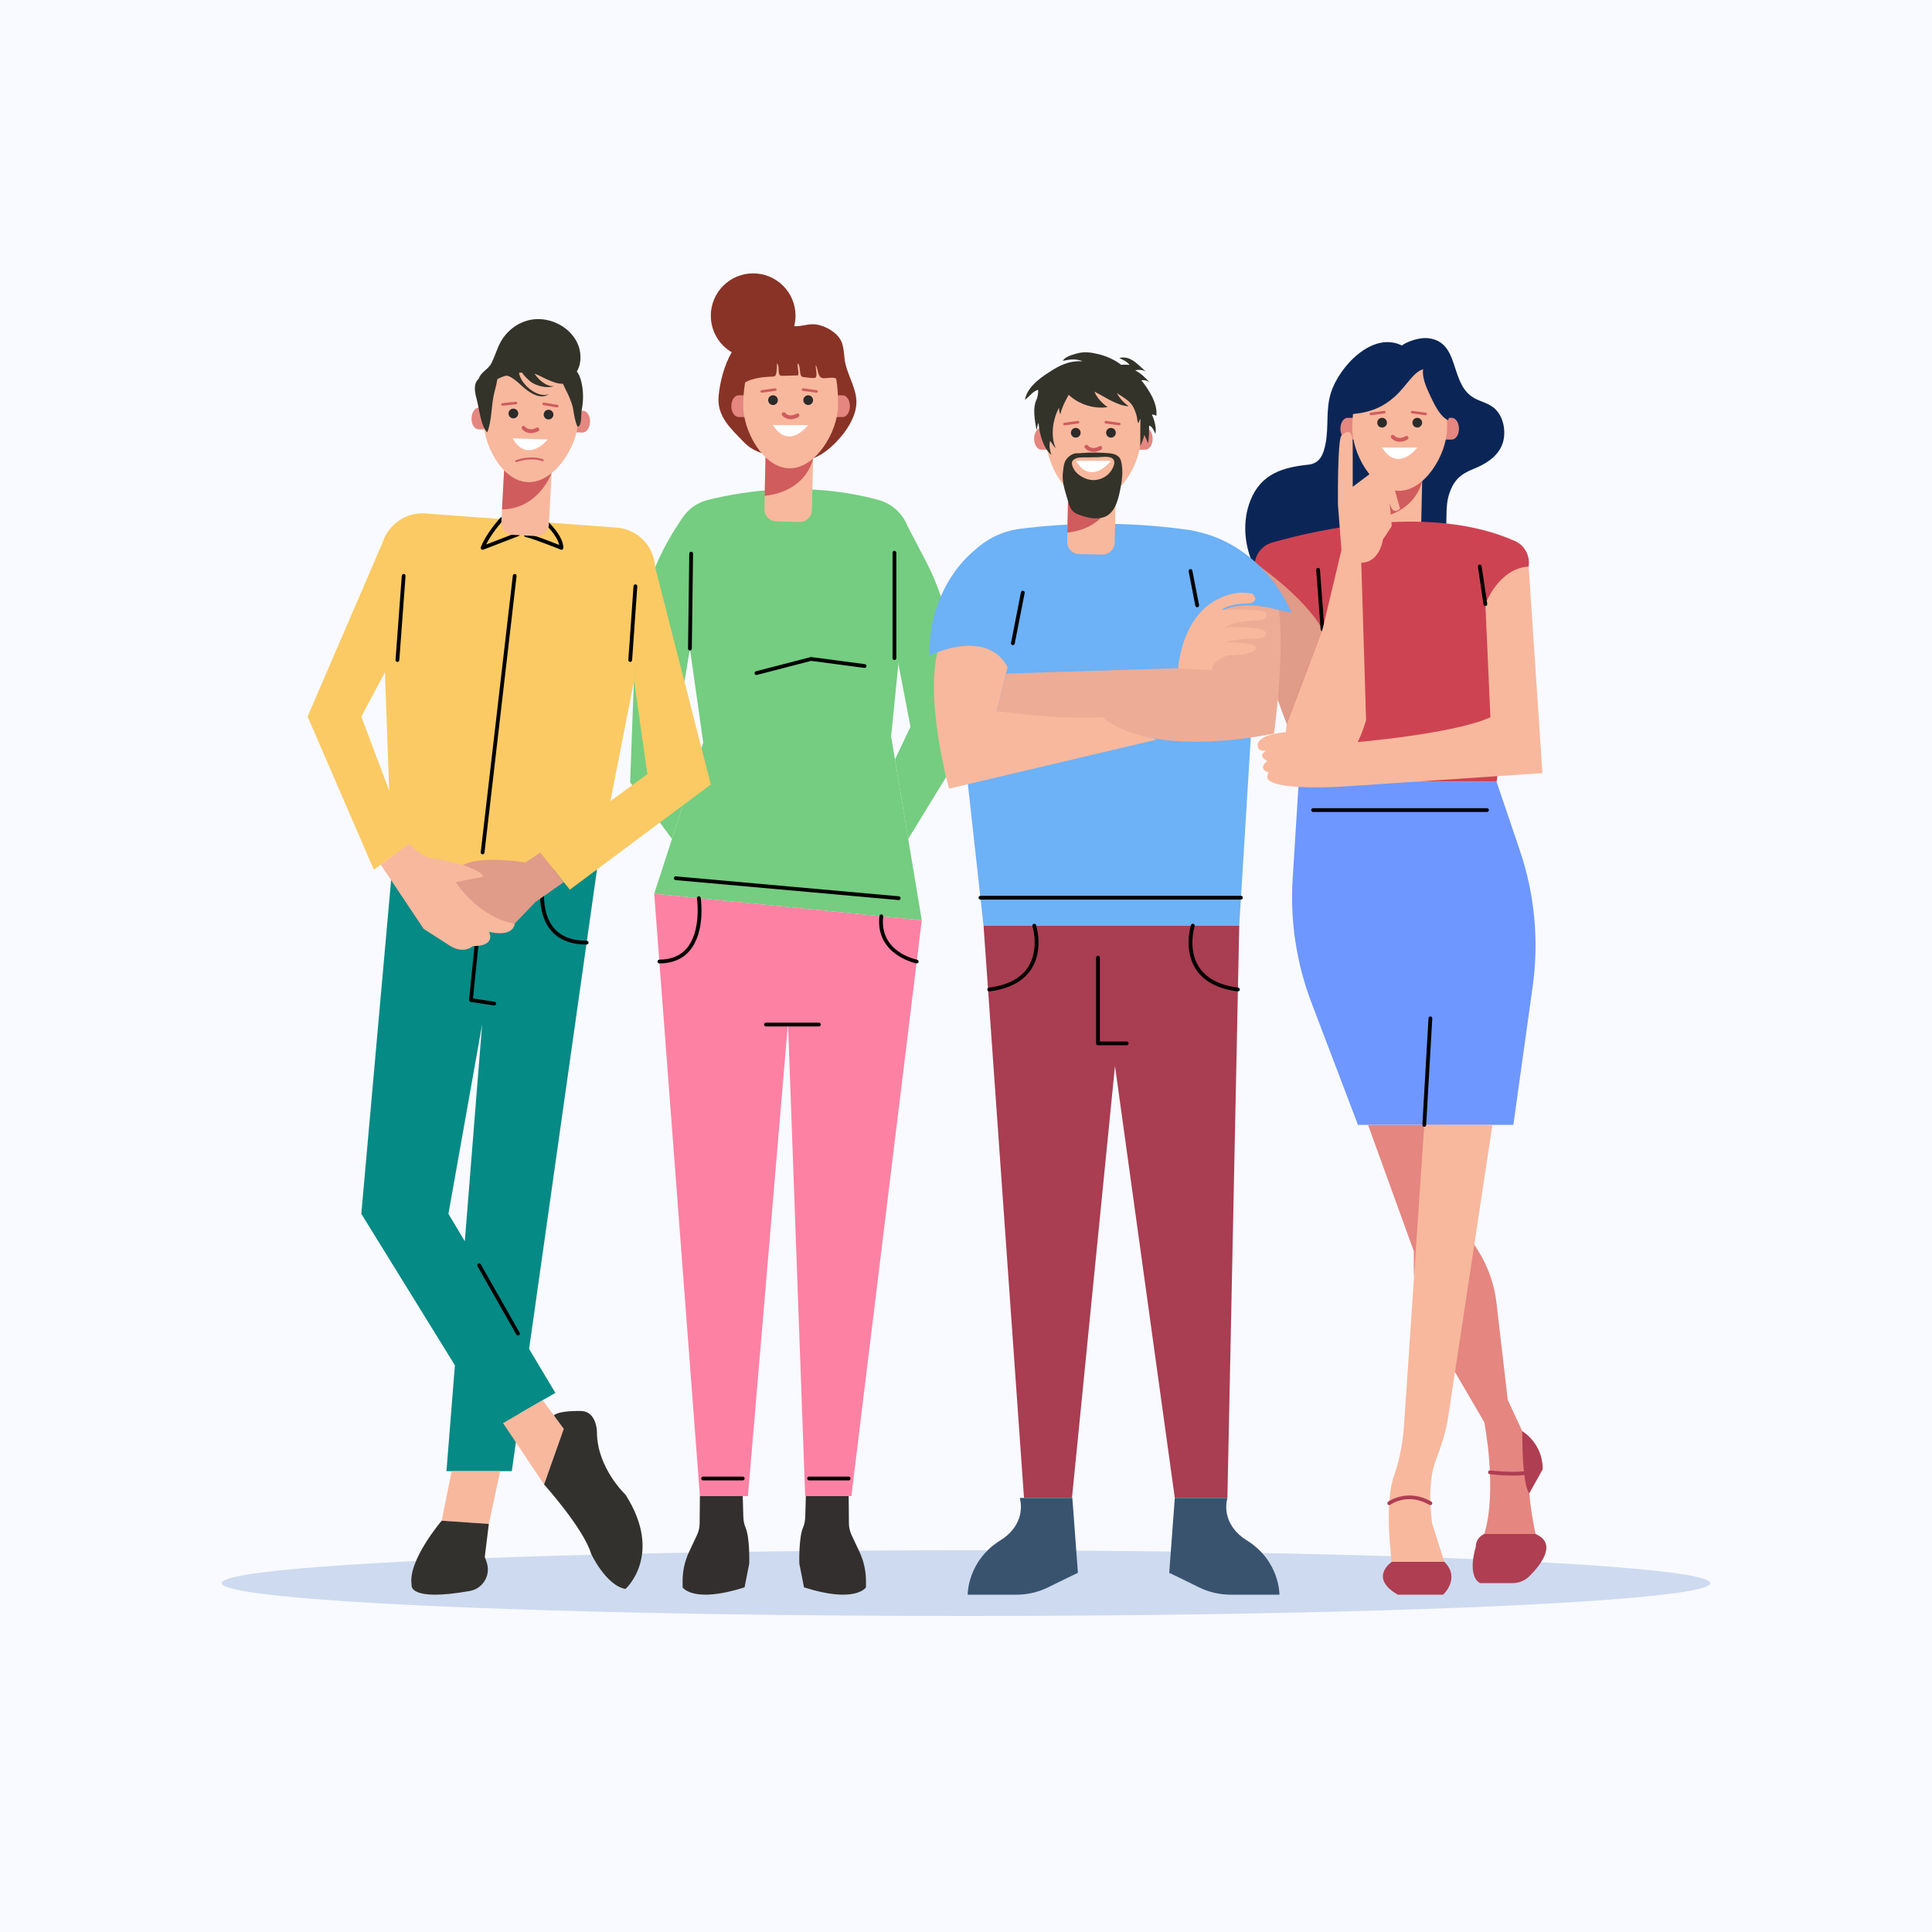 <?xml version="1.0" encoding="utf-8"?>
<!-- Generator: Adobe Illustrator 27.5.0, SVG Export Plug-In . SVG Version: 6.00 Build 0)  -->
<svg version="1.1" xmlns="http://www.w3.org/2000/svg" xmlns:xlink="http://www.w3.org/1999/xlink" x="0px" y="0px"
	 viewBox="0 0 500 500" style="enable-background:new 0 0 500 500;" xml:space="preserve">
<g id="BACKGROUND">
	<rect style="fill:#F8FAFF;" width="500" height="500"/>
</g>
<g id="OBJECTS">
	<g>
		<ellipse style="fill:#CEDAEF;" cx="250" cy="409.713" rx="192.635" ry="8.5"/>
		<g>
			<path style="fill:#0B2656;" d="M362.814,89.416c-7.731-3.814-16.328,5.636-18.386,12.27c-1.347,4.341-0.531,8.641-1.348,12.986
				c-0.54,2.87-1.449,5.26-4.467,5.581c-6.602,0.701-12.247,2.312-15.007,9.263c-4.162,10.48,1.729,24.602,13.121,27.407
				c9.987,2.459,23.381,1.519,30.745-6.365c3.152-3.374,5.531-7.186,6.485-11.74c0.75-3.578-0.069-7.389,1.062-10.892
				c1.161-3.595,2.911-5.207,6.26-6.539c2.971-1.182,6.035-2.971,7.37-6.041c1.29-2.967,0.652-7.192-1.631-9.43
				c-1.841-1.805-4.267-1.929-6.236-3.368c-5.573-4.073-3.082-14.071-11.155-15.02C367.09,87.228,363.702,88.65,362.814,89.416z"/>
			<path style="fill:#E58680;" d="M375.717,113.763h-26.959c-1.027,0-1.861-1.26-1.861-2.815l0,0c0-1.554,0.833-2.814,1.861-2.814
				h26.959c1.028,0,1.861,1.26,1.861,2.814l0,0C377.577,112.503,376.744,113.763,375.717,113.763z"/>
			<g>
				<path style="fill:#F8B89D;" d="M364.526,140.92l-5.993-0.134c-1.744-0.039-3.126-1.485-3.087-3.229l0.3-13.397l12.31,0.276
					l-0.3,13.396C367.716,139.577,366.27,140.959,364.526,140.92z"/>
				<path style="fill:#D05C5D;" d="M355.521,134.165c11.154-1.254,12.534-9.729,12.534-9.729l-12.309-0.276L355.521,134.165z"/>
				<path style="fill:#F8B89D;" d="M374.498,111.017c0.311-13.874-5.109-17.214-11.883-17.366
					c-6.774-0.152-12.338,2.942-12.648,16.816c-0.152,6.774,5.126,16.41,11.9,16.562
					C368.641,127.181,374.346,117.791,374.498,111.017z"/>
			</g>
			<path style="fill:#2B2B2A;" d="M358.94,109.391c0-0.695-0.563-1.258-1.258-1.258c-0.695,0-1.258,0.563-1.258,1.258
				c0,0.695,0.563,1.258,1.258,1.258C358.377,110.649,358.94,110.086,358.94,109.391z"/>
			<path style="fill:#2B2B2A;" d="M368.049,109.391c0-0.695-0.563-1.258-1.258-1.258c-0.695,0-1.258,0.563-1.258,1.258
				c0,0.695,0.563,1.258,1.258,1.258C367.486,110.649,368.049,110.086,368.049,109.391z"/>
			<path style="fill:#D05C5D;" d="M362.279,114.33c-1.089,0-1.883-0.555-2.236-0.992c-0.174-0.214-0.141-0.529,0.074-0.703
				c0.214-0.173,0.527-0.14,0.701,0.071c0.11,0.132,1.113,1.231,2.942,0.177c0.239-0.137,0.546-0.057,0.683,0.183
				c0.139,0.239,0.057,0.545-0.183,0.683C363.53,114.171,362.862,114.33,362.279,114.33z"/>
			<path style="fill:#FFFFFF;" d="M357.667,115.839h9.109C366.775,115.839,361.846,122.456,357.667,115.839z"/>
			<path style="fill:#D05C5D;" d="M368.903,107.465l-3.49-0.477c-0.183-0.025-0.311-0.193-0.286-0.376l0,0
				c0.025-0.183,0.193-0.311,0.376-0.286l3.49,0.477c0.183,0.025,0.311,0.193,0.286,0.376l0,0
				C369.254,107.362,369.086,107.49,368.903,107.465z"/>
			<path style="fill:#D05C5D;" d="M354.826,107.465l3.49-0.477c0.183-0.025,0.311-0.193,0.286-0.376l0,0
				c-0.025-0.183-0.193-0.311-0.376-0.286l-3.49,0.477c-0.183,0.025-0.311,0.193-0.286,0.376l0,0
				C354.475,107.362,354.643,107.49,354.826,107.465z"/>
			<path style="fill:#CE4352;" d="M329.209,140.418c12.024-3.451,41.219-10.047,62.896-0.386c2.517,1.122,3.915,3.853,3.509,6.578
				l-8.303,55.711h-51.2l-11.285-54.629C324.164,144.49,326.066,141.32,329.209,140.418z"/>
			<path style="fill:#6E97FF;" d="M336.111,202.321l-1.574,25.187c-0.678,10.853,0.971,21.726,4.837,31.89l12.068,31.728h40.208
				l5.016-35.885c1.647-11.782,0.516-23.786-3.301-35.053l-6.054-17.866"/>
			<path style="fill:#E58680;" d="M354.045,291.126l11.849,32.687v4.245c0,5.745,1.526,11.386,4.422,16.348l13.813,23.665
				c0,0,3.471,17.645,0,28.927H397.4c0,0-1.717-7.81-1.717-13.017c0,0,0.884-10.992-1.72-13.596l-3.76-8.099l-2.913-25.099
				c-0.558-4.805-2.183-9.424-4.757-13.519l-2.454-3.904l-5.785-28.637H354.045z"/>
			<path style="fill:#F8B89D;" d="M386.24,291.126l-11.394,75.202c-0.579,3.821-1.679,7.526-3.101,11.119
				c-1.171,2.96-2.247,8.21-1.11,16.805l3.166,9.951h-13.611c0,0-2.122-14.854,0.65-22.56c1.509-4.195,2.238-8.628,2.538-13.076
				l5.221-77.442H386.24z"/>
			<path style="fill:#AF3E52;" d="M360.189,404.203c0,0-6.085,4.087,1.556,8.499h11.735c0,0,4.613-4.207,0.32-8.499H360.189z"/>
			<path style="fill:#AF3E52;" d="M370.184,389.526c-0.084,0-0.168-0.021-0.244-0.065c-5.613-3.242-9.942-0.162-10.123-0.03
				c-0.215,0.162-0.522,0.116-0.683-0.105c-0.16-0.216-0.114-0.521,0.103-0.681c0.05-0.036,5.006-3.595,11.191-0.03
				c0.233,0.135,0.313,0.435,0.179,0.667C370.516,389.438,370.352,389.526,370.184,389.526z"/>
			<path style="fill:#AF3E52;" d="M384.129,396.997c0,0-2.191,0.813-2.191,3.319c0,0-2.421,7.367,1.095,9.398h8.383
				c1.656,0,3.24-0.646,4.412-1.815c2.891-2.882,7.318-8.431,1.572-10.902H384.129z"/>
			<path style="fill:#AF3E52;" d="M393.964,370.384c0,0,5.292,3.034,5.292,9.845l-3.466,6.23
				C395.79,386.46,393.964,385.379,393.964,370.384z"/>
			<path style="fill:#AF3E52;" d="M391.615,381.878c-2.973,0-5.899-0.34-6.082-0.362c-0.269-0.031-0.46-0.275-0.427-0.542
				c0.03-0.267,0.279-0.454,0.542-0.427c0.069,0.01,6.736,0.788,10.056,0.01c0.259-0.069,0.526,0.103,0.586,0.364
				c0.061,0.261-0.101,0.525-0.364,0.585C394.732,381.787,393.166,381.878,391.615,381.878z"/>
			<path style="fill:#F8B89D;" d="M395.614,146.61l3.567,53.476l-49.732,3.353c0,0-16.285,1.256-20.396-1.118
				c0,0-1.843-0.571-0.704-2.361c0,0-3.103-0.976-0.372-3.011c0,0-2.815-1.221-0.279-2.685c0,0-2.177,0.326-2.177-1.139
				c0,0-1.123-2.985,7.921-3.72c0,0,10.936,1.604,16.795,2.744c0,0,25.713-2.116,35.477-6.51l-1.302-29.293
				C384.412,156.347,387.775,147.126,395.614,146.61z"/>
			<path style="fill:#E09B89;" d="M324.695,145.617c0,0,12.66,8.545,17.569,17.272l-9.245,24.463
				C333.018,187.352,320.954,157.71,324.695,145.617z"/>
			<path d="M384.826,210.139h-44.994c-0.269,0-0.488-0.219-0.488-0.488s0.219-0.488,0.488-0.488h44.994
				c0.269,0,0.488,0.219,0.488,0.488S385.095,210.139,384.826,210.139z"/>
			<path d="M368.599,291.614c-0.01,0-0.019,0-0.029,0c-0.269-0.017-0.475-0.248-0.46-0.517l1.585-27.584
				c0.015-0.269,0.252-0.46,0.517-0.46c0.269,0.017,0.475,0.248,0.46,0.517l-1.585,27.584
				C369.072,291.414,368.856,291.614,368.599,291.614z"/>
			<path d="M342.264,163.376c-0.254,0-0.467-0.195-0.486-0.452l-1.146-15.441c-0.021-0.269,0.181-0.503,0.45-0.523
				c0.254-0.028,0.502,0.182,0.523,0.451l1.146,15.441c0.021,0.269-0.181,0.503-0.45,0.523
				C342.289,163.376,342.275,163.376,342.264,163.376z"/>
			<path d="M384.412,156.835c-0.238,0-0.446-0.174-0.482-0.417l-1.449-9.738c-0.04-0.266,0.143-0.515,0.41-0.554
				c0.278-0.049,0.515,0.145,0.555,0.411l1.449,9.738c0.04,0.266-0.143,0.515-0.41,0.554
				C384.46,156.833,384.435,156.835,384.412,156.835z"/>
			<path style="fill:#F8B89D;" d="M342.264,162.889l4.909-20.544l-0.909-11.636c0,0-0.182-16.908,0.909-17.999
				c0,0,2.909-3.091,2.909,2.182v11.09l5.091-3.818l5.818,4.727l1.339,4.727c0,0-1.887,2.15-2.704-1.561l0.564,6.106l-2.29,3.454
				c0,0-0.814,6-5.603,6l1.239,40.725c0,0-3.454,13.09-10.181,13.09c0,0-12.491,1.111-10.336-12.08L342.264,162.889z"/>
			<path style="fill:#0B2656;" d="M359.709,91.471c-3.391-1.355-7.948,4.249-9.186,6.786c-1.595,3.268-1.711,7.165-3.601,10.252
				c0.8-1.352,3.946-1.369,5.344-1.636c3.416-0.652,5.863-1.786,8.499-4.055c1.961-1.688,3.217-3.634,4.944-5.47
				c0.664-0.705,1.419-1.374,2.314-1.684c1.254-0.434,2.5-0.083,3.731,0.089c-0.384-1.141-1.88-2.34-2.76-3.1
				c-1.245-1.075-2.988-1.678-4.624-1.875C363.132,90.63,360.206,90.46,359.709,91.471z"/>
			<path style="fill:#0B2656;" d="M368.596,94.552c-1.048,2.383,0.525,5.678,1.55,7.873c0.904,1.936,2.522,5.416,4.627,6.335
				c1.565-3.993,0.276-8.247-1.652-11.883C372.264,95.259,370.229,93.056,368.596,94.552z"/>
		</g>
		<g>
			<path style="fill:#893327;" d="M200.319,118.274c-3.176-1.03-5.456-1.395-7.922-3.963c-3.384-3.523-6.949-6.643-6.412-11.931
				c0.722-7.111,4.115-16.767,12.438-17.969c2.485-0.359,4.83-0.101,7.279,0.009c1.875,0.084,3.68-0.752,5.6-0.44
				c2.308,0.374,5.083,1.918,6.232,3.97c1.044,1.865,0.794,4.291,1.292,6.336c0.796,3.275,2.93,6.593,2.808,10.037
				c-0.112,3.146-2.01,6.382-4.009,8.723c-2.928,3.429-6.688,6.405-11.349,6.361C204.581,119.39,200.886,119.542,200.319,118.274z"
				/>
			<path style="fill:#74CD80;" d="M183.129,129.404c9.889-2.478,26.343-4.848,44.176-0.037c5.296,1.429,8.795,6.477,8.249,11.935
				l-4.93,49.297l7.929,47.573l-69.245-6.872l12.686-39.115l-7.134-50.382C174.062,136.167,177.608,130.787,183.129,129.404z"/>
			<polygon style="fill:#FD81A3;" points="238.553,238.171 220.331,387.204 208.38,387.204 203.93,264.824 193.561,387.204 
				181.132,387.204 169.308,231.3 			"/>
			<path style="fill:#74CD80;" d="M176.529,134.169L176.529,134.169c-7.525,10.757-11.788,23.456-12.275,36.575l-1.178,31.719
				l10.835,14.645l4.961-15.296l-4.432-9.179l4.112-24.765L176.529,134.169z"/>
			<path style="fill:#74CD80;" d="M233.693,133.93l5.705,10.879c4.383,8.358,6.984,17.534,7.639,26.949l1.611,23.154l-13.605,22.196
				l-3.425-20.551l4.012-8.48l-3.126-16.261L233.693,133.93z"/>
			<path d="M178.552,168.357c-0.002,0-0.004,0-0.006,0c-0.271-0.004-0.486-0.225-0.482-0.494l0.32-24.6
				c0.004-0.267,0.221-0.482,0.488-0.482c0.002,0,0.004,0,0.006,0c0.271,0.004,0.486,0.225,0.482,0.495l-0.32,24.598
				C179.036,168.143,178.819,168.357,178.552,168.357z"/>
			<path d="M231.477,170.81c-0.269,0-0.488-0.219-0.488-0.488v-27.284c0-0.27,0.219-0.488,0.488-0.488s0.488,0.218,0.488,0.488
				v27.284C231.966,170.59,231.746,170.81,231.477,170.81z"/>
			<path d="M195.765,174.685c-0.217,0-0.416-0.145-0.473-0.366c-0.067-0.261,0.09-0.526,0.351-0.595l14.128-3.663
				c0.059-0.015,0.118-0.017,0.187-0.011l13.866,1.831c0.267,0.036,0.454,0.28,0.42,0.549c-0.036,0.265-0.263,0.437-0.549,0.419
				l-13.771-1.819l-14.036,3.641C195.847,174.679,195.805,174.685,195.765,174.685z"/>
			<path d="M170.638,249.33c-0.269,0-0.488-0.219-0.488-0.488c0-0.269,0.219-0.488,0.488-0.488c3.025,0,5.401-0.976,7.058-2.902
				c3.896-4.526,2.695-12.848,2.683-12.932c-0.04-0.267,0.143-0.515,0.41-0.555c0.276-0.046,0.515,0.145,0.555,0.41
				c0.053,0.359,1.276,8.853-2.908,13.714C176.584,248.239,173.96,249.33,170.638,249.33z"/>
			<path d="M237.248,249.33c-0.031,0-0.061-0.002-0.091-0.01c-0.107-0.019-10.682-2.165-9.566-12.242
				c0.029-0.269,0.267-0.492,0.538-0.431c0.269,0.029,0.462,0.271,0.431,0.538c-1.013,9.175,8.38,11.099,8.78,11.177
				c0.265,0.05,0.439,0.307,0.387,0.57C237.683,249.168,237.479,249.33,237.248,249.33z"/>
			<path d="M192.214,383.118H181.96c-0.269,0-0.488-0.219-0.488-0.488c0-0.269,0.219-0.488,0.488-0.488h10.254
				c0.269,0,0.488,0.219,0.488,0.488C192.703,382.899,192.483,383.118,192.214,383.118z"/>
			<path d="M219.631,383.118h-10.254c-0.269,0-0.488-0.219-0.488-0.488c0-0.269,0.219-0.488,0.488-0.488h10.254
				c0.269,0,0.488,0.219,0.488,0.488C220.119,382.899,219.9,383.118,219.631,383.118z"/>
			<path d="M211.936,265.643h-13.706c-0.269,0-0.488-0.219-0.488-0.488c0-0.269,0.219-0.488,0.488-0.488h13.706
				c0.269,0,0.488,0.219,0.488,0.488C212.424,265.424,212.204,265.643,211.936,265.643z"/>
			<path d="M232.585,232.935c-0.013,0-0.029,0-0.044-0.002l-57.684-5.16c-0.269-0.025-0.467-0.261-0.443-0.53
				c0.023-0.267,0.233-0.49,0.53-0.442l57.684,5.161c0.269,0.025,0.467,0.261,0.442,0.53
				C233.049,232.744,232.835,232.935,232.585,232.935z"/>
			<path style="fill:#322F2E;" d="M181.132,387.204l-0.063,7.06c-0.009,1.034-0.242,2.055-0.682,2.991l-2.029,4.314
				c-1.122,2.384-1.703,4.986-1.703,7.621v1.612c0,0,2.673,4.277,16.037,0l1.209-6.148c0,0,0.206-6.652-0.968-9.351
				c-0.398-0.915-0.54-1.922-0.568-2.919l-0.146-5.18H181.132z"/>
			<path style="fill:#322F2E;" d="M219.637,387.204l0.063,7.06c0.009,1.034,0.242,2.055,0.682,2.991l2.029,4.314
				c1.122,2.384,1.703,4.986,1.703,7.621v1.612c0,0-2.673,4.277-16.037,0l-1.209-6.148c0,0-0.206-6.652,0.969-9.351
				c0.398-0.915,0.54-1.922,0.568-2.919l0.146-5.18H219.637z"/>
			<path style="fill:#E58680;" d="M218.09,107.929h-26.959c-1.027,0-1.861-1.26-1.861-2.814l0,0c0-1.554,0.833-2.814,1.861-2.814
				h26.959c1.028,0,1.861,1.26,1.861,2.814l0,0C219.951,106.669,219.118,107.929,218.09,107.929z"/>
			<g>
				<path style="fill:#F8B89D;" d="M206.899,135.086l-5.993-0.134c-1.744-0.039-3.126-1.485-3.087-3.229l0.3-13.397l12.309,0.276
					l-0.3,13.397C210.089,133.743,208.643,135.126,206.899,135.086z"/>
				<path style="fill:#D05C5D;" d="M197.895,128.332c11.154-1.254,12.534-9.729,12.534-9.729l-12.309-0.276L197.895,128.332z"/>
				<path style="fill:#F8B89D;" d="M216.871,105.184c0.311-13.874-5.109-17.214-11.883-17.366
					c-6.774-0.152-12.338,2.942-12.648,16.816c-0.152,6.774,5.127,16.41,11.901,16.562
					C211.015,121.348,216.719,111.958,216.871,105.184z"/>
			</g>
			<path style="fill:#2B2B2A;" d="M201.314,103.558c0-0.695-0.563-1.258-1.258-1.258c-0.695,0-1.258,0.563-1.258,1.258
				c0,0.695,0.563,1.258,1.258,1.258C200.751,104.816,201.314,104.253,201.314,103.558z"/>
			<path style="fill:#2B2B2A;" d="M210.422,103.558c0-0.695-0.563-1.258-1.258-1.258c-0.695,0-1.258,0.563-1.258,1.258
				c0,0.695,0.563,1.258,1.258,1.258C209.859,104.816,210.422,104.253,210.422,103.558z"/>
			<path style="fill:#D05C5D;" d="M204.652,108.497c-1.089,0-1.883-0.555-2.236-0.992c-0.174-0.214-0.141-0.529,0.074-0.703
				c0.214-0.173,0.527-0.14,0.701,0.071c0.11,0.132,1.113,1.231,2.942,0.177c0.239-0.137,0.546-0.057,0.683,0.183
				c0.139,0.239,0.057,0.545-0.183,0.683C205.903,108.338,205.235,108.497,204.652,108.497z"/>
			<path style="fill:#FFFFFF;" d="M200.04,110.006h9.109C209.149,110.006,204.219,116.622,200.04,110.006z"/>
			<path style="fill:#D05C5D;" d="M211.276,101.632l-3.49-0.477c-0.183-0.025-0.311-0.193-0.286-0.376l0,0
				c0.025-0.183,0.193-0.311,0.376-0.286l3.49,0.477c0.183,0.025,0.311,0.193,0.286,0.376l0,0
				C211.627,101.529,211.459,101.657,211.276,101.632z"/>
			<path style="fill:#D05C5D;" d="M197.199,101.632l3.49-0.477c0.183-0.025,0.311-0.193,0.286-0.376l0,0
				c-0.025-0.183-0.193-0.311-0.376-0.286l-3.49,0.477c-0.183,0.025-0.311,0.193-0.286,0.376l0,0
				C196.848,101.529,197.017,101.657,197.199,101.632z"/>
			<path style="fill:#893327;" d="M192.456,99.136c0.145-0.011,0.616-0.305,0.861-0.424c0.731-0.354,1.539-0.586,2.329-0.778
				c1.21-0.294,2.485-0.376,3.721-0.447c0.877-0.05,1.33,0.104,1.514-0.832c0.162-0.825,0.174-1.743,0.211-2.581
				c0.756,0.619,0.113,2.551,0.79,3.074c0.289,0.223,1.889,0.05,2.231,0.064c0.813,0.033,1.617-0.076,2.417-0.061
				c0.312-0.996-0.321-2.245-0.055-3.128c0.625,0.652,0.473,1.902,0.667,2.73c0.194,0.829,0.549,0.825,1.376,0.903
				c0.414,0.039,2.275,0.362,2.586,0.037c0.435-0.455-0.052-2.55-0.006-3.226c0.736,1.111,0.383,3.382,2.087,3.419
				c0.984,0.021,2.437-0.402,3.283,0.124c0.27-0.655,0.094-1.759,0.003-2.445c-0.219-1.651-1.107-2.813-2.128-4.064
				c-1.049-1.285-2.229-2.336-3.678-3.156c-1.742-0.986-3.521-2.029-5.567-2.114c-4.238-0.177-8.051,2.442-10.405,5.793
				c-1.102,1.569-1.544,3.404-1.916,5.247C192.693,97.685,192.424,99.138,192.456,99.136z"/>
			<circle style="fill:#893327;" cx="194.92" cy="81.714" r="10.964"/>
		</g>
		<g>
			<path style="fill:#FBCA64;" d="M110.108,132.885l49.465,3.658c6.442,0.476,11.019,6.477,9.775,12.816l-14.857,75.734h-53.034
				l-2.909-81.079C98.319,137.602,103.71,132.412,110.108,132.885z"/>
			<polygon style="fill:#068A85;" points="154.492,225.093 132.455,380.727 115.544,380.727 124.767,265.165 116.055,314.138 
				143.727,360.479 127.819,369.664 93.508,314.138 101.458,225.093 			"/>
			<polygon style="fill:#FBCA64;" points="169.522,146.65 183.956,203.029 147.469,230.251 139.807,220.634 167.537,200.331 
				164.095,176.141 			"/>
			<polygon style="fill:#FBCA64;" points="99.835,138.505 79.603,185.443 96.752,225.093 105.874,218.353 93.508,185.443 
				99.625,173.992 			"/>
			<polygon style="fill:#F8B89D;" points="116.889,380.727 114.311,393.554 126.508,394.395 129.452,380.727 			"/>
			<polygon style="fill:#F8B89D;" points="130.19,368.295 140.807,384.173 145.902,369.792 140.443,362.375 			"/>
			<path style="fill:#33312E;" d="M114.311,393.554c0,0-8.832,10.304-7.781,16.613c0,0-1.065,4.44,15.081,1.569
				c3.238-0.576,5.292-3.807,4.463-6.99c-0.153-0.587-0.354-1.182-0.618-1.77l1.052-8.581L114.311,393.554z"/>
			<path style="fill:#33312E;" d="M140.807,384.173c0,0,10.304,11.484,12.197,18.003c0,0,3.877,8.201,8.878,9.042
				c0,0,9.929-8.832,0-24.393c0,0-7.39-6.94-7.39-16.192c0,0-0.016-5.467-4.222-5.467c0,0-5.606-0.18-6.931,1.145l2.563,3.482
				L140.807,384.173z"/>
			<path d="M127.911,260.212c-0.023,0-0.048-0.002-0.073-0.006l-6.03-0.913c-0.257-0.038-0.439-0.273-0.414-0.532l2.119-20.841
				c0.029-0.267,0.246-0.463,0.536-0.437c0.269,0.029,0.464,0.267,0.437,0.536l-2.073,20.377l5.571,0.845
				c0.267,0.04,0.45,0.29,0.41,0.555C128.357,260.039,128.149,260.212,127.911,260.212z"/>
			<path d="M151.822,244.441c-4.276,0-7.476-1.344-9.509-3.999c-4.32-5.635-1.848-15.076-1.739-15.476
				c0.071-0.259,0.341-0.41,0.597-0.343c0.261,0.071,0.416,0.338,0.345,0.597c-0.025,0.094-2.454,9.381,1.573,14.631
				c1.838,2.397,4.777,3.614,8.733,3.614c0.269,0,0.488,0.219,0.488,0.488C152.31,244.221,152.091,244.441,151.822,244.441z"/>
			<path d="M163.101,171.304c-0.012,0-0.023,0-0.034-0.002c-0.269-0.019-0.471-0.252-0.452-0.521l1.344-19.097
				c0.017-0.27,0.252-0.474,0.521-0.453c0.269,0.019,0.471,0.253,0.452,0.522l-1.344,19.097
				C163.57,171.108,163.354,171.304,163.101,171.304z"/>
			<path d="M102.854,171.304c-0.012,0-0.025,0-0.037-0.002c-0.269-0.019-0.47-0.254-0.451-0.523l1.614-21.787
				c0.02-0.269,0.258-0.47,0.523-0.451c0.269,0.02,0.471,0.255,0.451,0.523l-1.614,21.787
				C103.321,171.108,103.107,171.304,102.854,171.304z"/>
			<path d="M124.896,221.106c-0.019,0-0.036-0.002-0.057-0.004c-0.267-0.031-0.46-0.273-0.427-0.542l8.305-71.587
				c0.031-0.268,0.269-0.45,0.54-0.429c0.269,0.031,0.462,0.274,0.429,0.542l-8.305,71.587
				C125.352,220.923,125.142,221.106,124.896,221.106z"/>
			<path style="fill:#E09B89;" d="M139.807,220.634l-3.812,2.558c0,0-11.667-1.896-16.202,0.722l-2.904,4.37
				c0,0,3.485,11.395,16.313,10.747l5.388-5.608l7.312-5.139L139.807,220.634z"/>
			<path style="fill:#F8B89D;" d="M105.874,218.353c0,0,3.303,3.832,6.672,3.832c0,0,11.679,2.021,12.577,4.717l-7.187,1.382
				c0,0,5.826,9.174,15.266,10.747c0,0-0.052,3.608-6.648,2.141c0,0,2.043,3.685-4.186,3.685c0,0-2.144,2.099-5.779,0l-6.963-4.478
				l-11.084-16.607L105.874,218.353z"/>
			<path d="M134.048,345.621c-0.17,0-0.334-0.09-0.425-0.248l-10.048-17.69c-0.132-0.234-0.05-0.532,0.185-0.666
				c0.227-0.13,0.528-0.049,0.665,0.185l10.048,17.69c0.132,0.235,0.05,0.532-0.185,0.666
				C134.214,345.6,134.13,345.621,134.048,345.621z"/>
			<path d="M124.896,142.283c-0.126,0-0.252-0.05-0.343-0.142c-0.137-0.135-0.181-0.339-0.113-0.519
				c1.36-3.599,4.888-7.446,5.039-7.608c0.181-0.198,0.49-0.21,0.69-0.028c0.196,0.182,0.21,0.491,0.027,0.689
				c-0.032,0.034-2.874,3.135-4.388,6.245l8.12-3.13c0.244-0.096,0.534,0.029,0.631,0.28c0.097,0.252-0.029,0.534-0.28,0.631
				l-9.208,3.549C125.014,142.273,124.955,142.283,124.896,142.283z"/>
			<path d="M145.309,142.283c-0.061,0-0.124-0.012-0.183-0.035c-0.072-0.03-7.247-2.929-9.103-3.267
				c-0.265-0.049-0.44-0.303-0.393-0.568c0.05-0.265,0.286-0.438,0.568-0.393c1.598,0.292,6.604,2.249,8.534,3.018
				c-0.568-2.56-3.69-5.45-3.724-5.483c-0.198-0.182-0.212-0.491-0.031-0.689c0.187-0.199,0.494-0.213,0.69-0.029
				c0.168,0.154,4.129,3.821,4.129,6.959c0,0.162-0.08,0.314-0.215,0.405C145.5,142.254,145.405,142.283,145.309,142.283z"/>
			<g>
				<path style="fill:#E58680;" d="M150.751,111.942l-26.946-0.838c-1.027-0.032-1.82-1.317-1.772-2.871l0,0
					c0.048-1.554,0.92-2.787,1.947-2.755l26.946,0.838c1.027,0.032,1.821,1.317,1.772,2.871l0,0
					C152.649,110.74,151.778,111.974,150.751,111.942z"/>
				<g>
					<path style="fill:#F8B89D;" d="M138.721,138.738l-5.986-0.32c-1.742-0.093-3.079-1.581-2.985-3.323l0.717-13.381l12.295,0.658
						l-0.717,13.381C141.951,137.495,140.463,138.831,138.721,138.738z"/>
					<path style="fill:#D05C5D;" d="M129.923,131.848c9.641-0.209,12.838-9.476,12.838-9.476l-12.295-0.658L129.923,131.848z"/>
					<path style="fill:#F8B89D;" d="M149.618,109.16c0.742-13.858-4.571-17.365-11.337-17.727
						c-6.766-0.362-12.423,2.557-13.165,16.415c-0.362,6.766,4.614,16.562,11.38,16.924
						C143.262,125.134,149.255,115.926,149.618,109.16z"/>
				</g>
				<path style="fill:#2B2B2A;" d="M134.118,107.051c0.022-0.694-0.524-1.275-1.218-1.296c-0.694-0.022-1.275,0.524-1.296,1.218
					c-0.021,0.694,0.524,1.274,1.218,1.296C133.517,108.291,134.097,107.745,134.118,107.051z"/>
				<path style="fill:#2B2B2A;" d="M143.223,107.334c0.022-0.694-0.524-1.275-1.218-1.296c-0.694-0.022-1.275,0.524-1.296,1.218
					c-0.022,0.694,0.524,1.275,1.218,1.296C142.621,108.574,143.201,108.029,143.223,107.334z"/>
				<path style="fill:#D05C5D;" d="M137.302,112.092c-1.088-0.034-1.865-0.613-2.204-1.061c-0.167-0.22-0.124-0.533,0.096-0.7
					c0.219-0.166,0.531-0.124,0.699,0.093c0.106,0.136,1.074,1.266,2.936,0.268c0.243-0.13,0.547-0.04,0.677,0.204
					c0.131,0.243,0.04,0.546-0.204,0.677C138.557,111.971,137.885,112.11,137.302,112.092z"/>
				<path style="fill:#FFFFFF;" d="M132.645,113.445l9.104,0.283C141.749,113.728,136.617,120.188,132.645,113.445z"/>
				<path style="fill:#D05C5D;" d="M133.504,119.576c-0.066-0.024-0.121-0.075-0.149-0.146c-0.049-0.129,0.016-0.274,0.144-0.323
					c0.153-0.058,3.775-1.412,7.039-0.235c0.13,0.047,0.197,0.19,0.15,0.32s-0.19,0.197-0.32,0.15
					c-3.087-1.113-6.655,0.218-6.691,0.231C133.62,119.597,133.559,119.596,133.504,119.576z"/>
				<path style="fill:#D05C5D;" d="M144.136,105.435l-3.474-0.585c-0.182-0.031-0.305-0.203-0.274-0.385l0,0
					c0.031-0.182,0.203-0.304,0.385-0.274l3.474,0.585c0.182,0.031,0.305,0.203,0.274,0.385l0,0
					C144.49,105.343,144.318,105.466,144.136,105.435z"/>
				<path style="fill:#D05C5D;" d="M130.066,104.998l3.503-0.368c0.183-0.019,0.317-0.184,0.297-0.367l0,0
					c-0.019-0.184-0.184-0.317-0.367-0.297l-3.503,0.368c-0.184,0.019-0.317,0.184-0.297,0.367l0,0
					C129.718,104.884,129.883,105.017,130.066,104.998z"/>
			</g>
			<path style="fill:#33332A;" d="M150.862,101.6c-0.097-1.483-0.46-4.098-1.57-5.449c0.393-0.715,0.68-1.452,0.794-2.102
				c1.308-7.434-6.734-12.896-13.418-11.135c-2.623,0.691-4.809,2.266-6.384,4.44c-1.499,2.07-1.98,4.479-3.142,6.706
				c-0.824,1.58-2.769,2.312-3.213,3.91c-1.09,0.981-1.374,2.456-0.587,5.248c0.628,2.23,1.105,7.193,2.76,8.657
				c1.16-2.813,1.04-6.725,1.722-9.816c0.234-1.059,0.687-2.531,0.889-3.921c0.652-0.373,1.377-0.666,2.176-0.891
				c0.295-0.028,0.604,0.021,1.016,0.217c1.198,0.568,2.26,1.6,3.243,2.487c1.703,1.537,4.613,3.679,6.97,2.035
				c-2.812,1.207-7.25-2.303-7.804-5.482c0.246-0.044,0.491-0.081,0.737-0.112c0.652,0.928,1.617,1.848,2.239,2.358
				c1.378,1.13,4.444,1.881,6.129,1.145c-1.63,0.323-3.439-1.189-4.409-2.303c-0.231-0.266-0.463-0.574-0.699-0.901
				c1.153,0.4,2.184,1.026,3.305,1.523c1.066,0.472,2.856,1.228,4.086,1.091c0.358,0.89,0.842,1.747,1.227,2.592
				c0.589,1.292,1.202,2.674,1.424,4.087c0.22,1.404,0.488,3.188,1.13,4.479c1.177-0.269,0.85-3.275,1.04-4.216
				C150.831,104.72,150.96,103.154,150.862,101.6z"/>
		</g>
		<g>
			<path style="fill:#6DB1F6;" d="M264.017,136.853c11.179-1.426,26.248-2.132,43.397,0.251
				c10.936,1.52,18.909,11.127,18.232,22.147l-4.933,80.307h-66.177l-8.792-79.522C244.481,148.61,252.614,138.307,264.017,136.853z
				"/>
			<polygon style="fill:#A93D52;" points="320.714,239.558 317.651,387.664 304.037,387.664 288.558,275.862 277.426,387.664 
				265.011,387.664 254.537,239.558 			"/>
			<path d="M320.373,256.57c-0.021,0-0.042-0.002-0.063-0.004c-5.174-0.662-8.833-2.622-10.876-5.826
				c-3.171-4.976-1.282-11.074-1.2-11.332c0.082-0.258,0.352-0.395,0.613-0.317c0.257,0.082,0.399,0.357,0.318,0.614
				c-0.019,0.057-1.831,5.931,1.096,10.516c1.88,2.945,5.304,4.754,10.172,5.376c0.267,0.034,0.457,0.279,0.422,0.545
				C320.825,256.391,320.614,256.57,320.373,256.57z"/>
			<path d="M255.995,256.57c-0.242,0-0.452-0.179-0.484-0.427c-0.034-0.267,0.155-0.511,0.422-0.545
				c4.873-0.624,8.296-2.433,10.176-5.382c2.927-4.594,1.112-10.453,1.093-10.51c-0.082-0.258,0.06-0.532,0.318-0.614
				c0.258-0.078,0.53,0.059,0.613,0.317c0.082,0.257,1.971,6.356-1.201,11.332c-2.043,3.204-5.702,5.164-10.875,5.826
				C256.037,256.568,256.016,256.57,255.995,256.57z"/>
			<path d="M321.158,232.81h-67.421c-0.27,0-0.488-0.219-0.488-0.488c0-0.269,0.218-0.488,0.488-0.488h67.421
				c0.27,0,0.488,0.219,0.488,0.488C321.646,232.59,321.427,232.81,321.158,232.81z"/>
			<path style="fill:#39536F;" d="M304.037,387.664l-1.442,19.381c0,0,4.09,1.939,7.539,3.672c2.587,1.3,5.438,1.985,8.333,1.985
				h12.65c0,0,0.168-8.76-8.599-14.159c-2.58-1.589-4.57-4.103-5.052-7.095c-0.187-1.163-0.177-2.441,0.184-3.784H304.037z"/>
			<path style="fill:#39536F;" d="M277.523,387.664l1.442,19.381c0,0-4.09,1.939-7.539,3.672c-2.587,1.3-5.438,1.985-8.333,1.985
				h-12.65c0,0-0.169-8.76,8.599-14.159c2.58-1.589,4.57-4.103,5.052-7.095c0.187-1.163,0.177-2.441-0.184-3.784H277.523z"/>
			<path style="fill:#6DB1F6;" d="M251.992,142.66c0,0-11.498,8.451-11.498,26.957c0,0,13.69-6.338,20.281,3.042
				C260.775,172.659,265.522,142.66,251.992,142.66z"/>
			<path style="fill:#6DB1F6;" d="M310.753,137.846c0,0,15.428,2.695,23.54,20.782c0,0-12.23-3.889-23.07,2.369
				C311.224,160.998,300.328,141.21,310.753,137.846z"/>
			<path style="fill:#F8B89D;" d="M260.775,172.659l-2.789,11.35l17.239,1.579h10.17l13.914,5.831l-53.694,12.676
				c0,0-6.17-21.889-3.021-35.274C242.594,168.82,255.793,163.125,260.775,172.659z"/>
			<path style="fill:#EDAC96;" d="M285.395,185.588c0,0,9.858,10.823,44.335,4.271c0,0,2.806-21.116,1.276-31.96
				c0,0-11.487-3.658-16.771,1.626l-0.983,13.134l-52.884,1.657l-2.382,9.694C257.986,184.01,273.509,186.349,285.395,185.588z"/>
			<path style="fill:#F8B89D;" d="M304.912,173.012c0,0,0.579-11.016,7.986-16.561c0,0,5.456-4.269,11.268-2.758
				c0,0,2.028,1.882-0.783,2.444c0,0-5.187-0.05-7.161,1.684c0,0,9.006-0.232,11.291,0.541c0,0,1.214,1.624-1.353,2.136
				c0,0-6.093,0.033-9.41,1.879c0,0,9.564-0.471,10.785,1.191c0,0,0.977,1.711-2.591,1.661c0,0-5.572,0.096-7.796,1.048
				c0,0,7.591-0.17,7.884,1.3c0,0,0.644,1.954-7.348,2.024c0,0-4.384,1.524-3.934,3.779L304.912,173.012z"/>
			<path d="M291.587,270.507h-7.429c-0.27,0-0.488-0.219-0.488-0.488V247.82c0-0.269,0.218-0.488,0.488-0.488
				c0.27,0,0.488,0.219,0.488,0.488v21.71h6.941c0.27,0,0.488,0.219,0.488,0.488C292.076,270.288,291.857,270.507,291.587,270.507z"
				/>
			<path d="M262.133,166.958c-0.031,0-0.063-0.004-0.095-0.01c-0.264-0.051-0.437-0.309-0.384-0.572l2.571-13.102
				c0.051-0.265,0.303-0.441,0.573-0.384c0.264,0.051,0.437,0.308,0.384,0.573l-2.571,13.1
				C262.565,166.796,262.361,166.958,262.133,166.958z"/>
			<path d="M309.831,157.154c-0.229,0-0.433-0.162-0.479-0.395l-1.732-8.896c-0.052-0.265,0.122-0.521,0.386-0.573
				c0.262-0.048,0.522,0.121,0.573,0.386l1.733,8.896c0.051,0.265-0.122,0.522-0.386,0.573
				C309.893,157.151,309.862,157.154,309.831,157.154z"/>
			<path style="fill:#E58680;" d="M296.441,116.371h-26.959c-1.027,0-1.861-1.26-1.861-2.814l0,0c0-1.554,0.833-2.815,1.861-2.815
				h26.959c1.028,0,1.861,1.26,1.861,2.815l0,0C298.301,115.111,297.468,116.371,296.441,116.371z"/>
			<g>
				<path style="fill:#F8B89D;" d="M285.25,143.528l-5.993-0.134c-1.744-0.039-3.126-1.485-3.087-3.229l0.3-13.397l12.309,0.276
					l-0.3,13.397C288.439,142.185,286.994,143.567,285.25,143.528z"/>
				<path style="fill:#D05C5D;" d="M276.221,137.846c11.154-1.254,12.558-10.802,12.558-10.802l-12.309-0.276L276.221,137.846z"/>
				<path style="fill:#F8B89D;" d="M295.222,113.626c0.311-13.874-5.108-17.214-11.882-17.366
					c-6.774-0.152-12.338,2.942-12.648,16.816c-0.152,6.774,5.126,16.41,11.9,16.562
					C289.365,129.789,295.07,120.399,295.222,113.626z"/>
			</g>
			<path style="fill:#2B2B2A;" d="M279.664,112c0-0.695-0.563-1.258-1.258-1.258c-0.695,0-1.258,0.563-1.258,1.258
				c0,0.695,0.563,1.258,1.258,1.258C279.101,113.257,279.664,112.694,279.664,112z"/>
			<path style="fill:#2B2B2A;" d="M288.773,112c0-0.695-0.563-1.258-1.258-1.258s-1.258,0.563-1.258,1.258
				c0,0.695,0.563,1.258,1.258,1.258S288.773,112.694,288.773,112z"/>
			<path style="fill:#D05C5D;" d="M283.003,116.938c-1.089,0-1.883-0.555-2.236-0.992c-0.174-0.214-0.141-0.529,0.074-0.703
				c0.214-0.173,0.527-0.14,0.701,0.071c0.11,0.132,1.113,1.231,2.942,0.177c0.239-0.137,0.546-0.057,0.683,0.183
				c0.139,0.239,0.057,0.545-0.183,0.683C284.254,116.779,283.586,116.938,283.003,116.938z"/>
			<path style="fill:#FFFFFF;" d="M278.391,119.257h9.109C287.499,119.257,282.57,125.873,278.391,119.257z"/>
			<path style="fill:#D05C5D;" d="M289.627,110.073l-3.49-0.477c-0.183-0.025-0.311-0.193-0.286-0.376l0,0
				c0.025-0.183,0.193-0.311,0.376-0.286l3.49,0.477c0.183,0.025,0.311,0.193,0.286,0.376l0,0
				C289.978,109.97,289.81,110.098,289.627,110.073z"/>
			<path style="fill:#D05C5D;" d="M275.55,110.073l3.49-0.477c0.183-0.025,0.311-0.193,0.286-0.376l0,0
				c-0.025-0.183-0.193-0.311-0.376-0.286l-3.49,0.477c-0.183,0.025-0.311,0.193-0.286,0.376l0,0
				C275.199,109.97,275.367,110.098,275.55,110.073z"/>
			<path style="fill:#33332A;" d="M268.336,103.239c-1.223,2.375-0.488,5.565-0.093,8.084c0.189-0.498,0.225-1.418,0.542-1.885
				c0.165,2.714,1.158,6.425,3.309,8.31c-0.36-1.09-0.691-2.548-0.309-3.633c0.503,0.577,0.845,1.391,1.416,1.853
				c-1.379-3.24-0.743-7.405,0.854-10.431c0.036,0.544,0.118,1.219,0.355,1.707c0.409-1.846,1.267-3.434,2.168-5.073
				c2.582,2.473,6.568,3.74,10.078,3.184c-1.326-0.86-2.84-2.474-3.424-4.002c2.72,1.317,5.704,3.594,8.867,3.796
				c-1.285-0.978-2.289-1.971-3.041-3.418c1.429,0.965,3.174,1.864,4.082,3.354c0.475,0.78,0.836,1.802,1.056,2.687
				c0.137,0.549,0.112,1.366,0.414,1.767c0.115-0.405,0.284-0.795,0.512-1.139c-0.027,2.38,0.01,4.678-0.009,7.063
				c0.347-0.951,0.884-1.902,0.982-2.93c0.326,0.589,0.849,1.498,0.951,2.243c0.394-1.191,0.313-3.243,0.348-4.614
				c0.734,0.062,1.35,1.501,1.622,2.114c0.34-1.322-0.284-3.778-0.914-4.965c0.422-0.053,0.832,0.09,1.155,0.321
				c0.428-3.161-1.952-6.84-3.864-9.187c0.654-0.247,1.519,0.105,2.099,0.469c-1.132-1.244-2.371-2.414-3.708-3.046
				c0.904-0.266,1.885-0.177,2.725,0.248c-1.952-1.623-3.868-4.22-6.841-3.471c1.06,0.532,1.928,0.843,2.669,1.799
				c-0.848-0.096-1.6-0.096-2.451,0.013c0.412,0.292,1.012,0.5,1.371,0.945c-1.638-1.787-4.508-3.144-6.824-3.709
				c-2.151-0.524-3.851-0.784-5.993-0.144c-1.042,0.312-2.921,0.822-3.36,1.832c1.809-0.399,3.397-0.581,5.115,0.105
				c-3.64-0.156-5.937,1.041-8.881,2.964c-2.471,1.614-5.527,3.902-6.062,7.028c1.093-0.804,2.048-2.24,3.431-2.608
				C268.733,101.707,268.524,102.607,268.336,103.239z"/>
			<path style="fill:#33332A;" d="M290.128,119.327c-0.516-1.985-2.628-2.013-4.304-2.121c-1.403-0.091-2.811-0.111-4.216-0.058
				c-0.72,0.027-1.436,0.102-2.154,0.137c-0.578,0.028-1.193-0.031-1.741,0.2c-0.689,0.292-1.329,0.789-1.763,1.401
				c-0.67,0.945-0.678,2.01-0.843,3.121c-0.374,2.521,0.482,4.897,1.205,7.4c0.453,1.566,0.841,2.978,2.465,3.62
				c2.019,0.798,4.245,1.458,6.443,0.95c3.162-0.73,4.078-4.287,4.643-7.03C290.377,124.455,290.775,121.817,290.128,119.327z
				 M287.724,121.581c-0.934,1.58-2.599,2.52-4.378,2.66c-1.771,0.139-3.805-0.826-4.96-2.144c-0.522-0.596-1.376-2.139-0.769-2.881
				c0.636-0.778,1.758-0.832,2.684-0.838c1.299-0.008,2.596-0.012,3.895-0.052c1.138-0.035,3.916-0.559,4.171,1.138
				C288.473,120.178,288.076,120.985,287.724,121.581z"/>
		</g>
	</g>
</g>
</svg>
